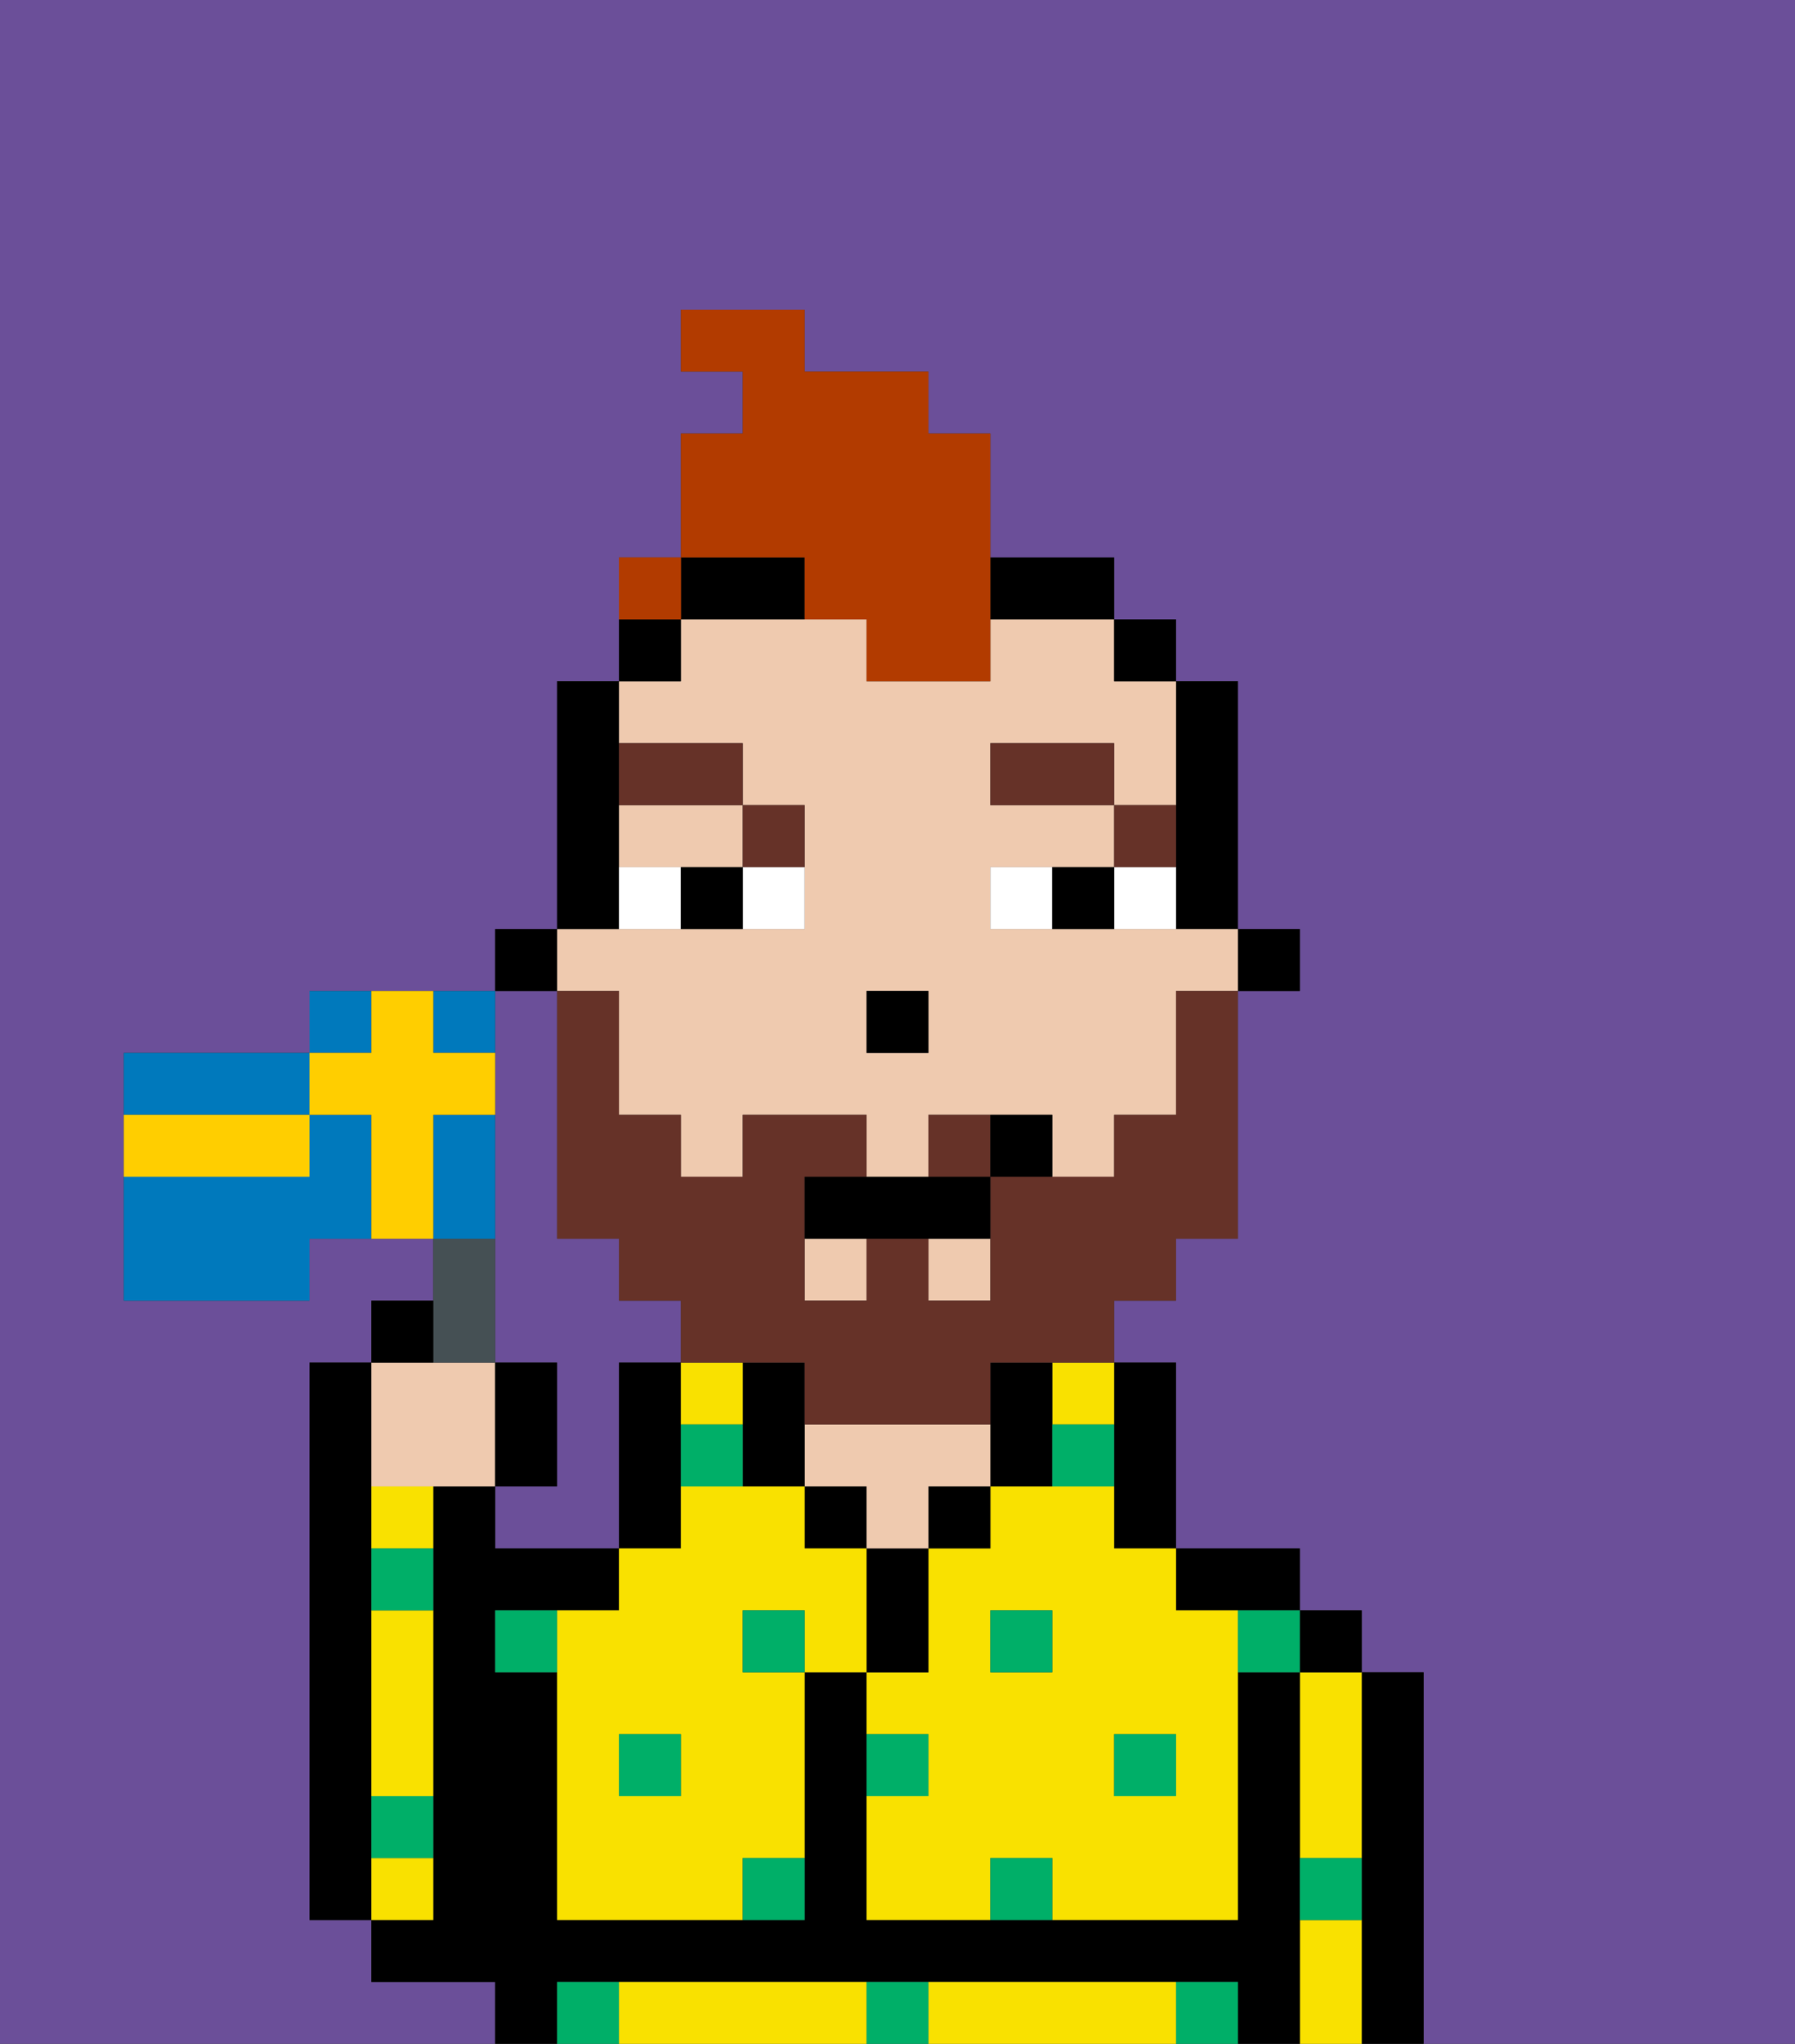 <svg xmlns="http://www.w3.org/2000/svg" viewBox="0 0 29 33"><rect x="0" y="0" width="29" height="33" fill="#333333" stroke="none"/><defs><style>polygon,rect,path{shape-rendering:crispedges;}.va118-1{fill:#6b4f99;}.va118-2{fill:#000000;}.va118-3{fill:#f9e100;}.va118-4{fill:#efcaaf;}.va118-5{fill:#00af68;}.va118-6{fill:#ffffff;}.va118-7{fill:#663228;}.va118-8{fill:#663228;}.va118-9{fill:#b23b00;}.va118-10{fill:#455054;}.va118-11{fill:#0079bc;}.va118-12{fill:#ffce00;}</style></defs><path class="va118-1" d="M0,33H8V32H6V31H5V22H6V21H7V20H5v1H2V17H5V16H8V15H9V11h1V9h1V7h1V6H11V5h2V6h2V7h1V9h2v1h1v1h1v4h1v1H20v4H19v1H18v1h1v3h2v1h1v1h1v6h6V0H0Z"/><path class="va118-1" d="M8,18v4H9v2H8v1h2V22h1V21H10V20H9V16H8v2Z"/><path class="va118-2" d="M6,29V22H5v9H6V29Z"/><path class="va118-2" d="M23,27H22v6h1V27Z"/><path class="va118-3" d="M21,28v2h1V27H21Z"/><path class="va118-3" d="M21,31v2h1V31Z"/><rect class="va118-2" x="21" y="26" width="1" height="1"/><path class="va118-2" d="M21,30V27H20v4H14V27H13v4H9V27H8V26h2V25H8V24H7v7H6v1H8v1H9V32H20v1h1V30Z"/><path class="va118-3" d="M13,32H10v1h4V32Z"/><path class="va118-3" d="M18,32H15v1h4V32Z"/><path class="va118-2" d="M20,26h1V25H19v1Z"/><path class="va118-2" d="M18,24v1h1V22H18v2Z"/><path class="va118-3" d="M18,24H16v1H15v2H14v1h1v1H14v2h2V30h1v1h3V26H19V25H18Zm-1,3H16V26h1Zm2,1v1H18V28Z"/><path class="va118-3" d="M17,23h1V22H17Z"/><path class="va118-2" d="M17,24V22H16v2Z"/><rect class="va118-2" x="15" y="24" width="1" height="1"/><path class="va118-2" d="M15,26V25H14v2h1Z"/><rect class="va118-2" x="13" y="24" width="1" height="1"/><path class="va118-4" d="M14,24v1h1V24h1V23H13v1Z"/><path class="va118-2" d="M12,24h1V22H12v2Z"/><path class="va118-2" d="M11,24V22H10v3h1Z"/><path class="va118-3" d="M13,25V24H11v1H10v1H9v5h3V30h1V27H12V26h1v1h1V25Zm-2,4H10V28h1Z"/><path class="va118-3" d="M12,23V22H11v1Z"/><path class="va118-3" d="M7,30H6v1H7Z"/><path class="va118-3" d="M6,25H7V24H6Z"/><path class="va118-3" d="M6,27v2H7V26H6Z"/><rect class="va118-2" x="20" y="15" width="1" height="1"/><path class="va118-2" d="M19,14v1h1V11H19v3Z"/><path class="va118-4" d="M10,16v2h1v1h1V18h2v1h1V18h2v1h1V18h1V16h1V15H16V14h2V13H16V12h2v1h1V11H18V10H16v1H14V10H11v1H10v1h2v1h1v2H9v1Zm4,0h1v1H14Z"/><rect class="va118-4" x="13" y="20" width="1" height="1"/><rect class="va118-4" x="15" y="20" width="1" height="1"/><path class="va118-4" d="M10,14h2V13H10Z"/><rect class="va118-2" x="18" y="10" width="1" height="1"/><path class="va118-2" d="M17,10h1V9H16v1Z"/><path class="va118-2" d="M12,10h1V9H11v1Z"/><path class="va118-2" d="M11,10H10v1h1Z"/><path class="va118-2" d="M10,14V11H9v4h1Z"/><rect class="va118-2" x="8" y="15" width="1" height="1"/><rect class="va118-2" x="14" y="16" width="1" height="1"/><rect class="va118-5" x="10" y="28" width="1" height="1"/><path class="va118-5" d="M12,31h1V30H12Z"/><path class="va118-5" d="M15,28H14v1h1Z"/><path class="va118-5" d="M14,32v1h1V32Z"/><rect class="va118-5" x="12" y="26" width="1" height="1"/><path class="va118-5" d="M16,30v1h1V30Z"/><rect class="va118-5" x="18" y="28" width="1" height="1"/><rect class="va118-5" x="16" y="26" width="1" height="1"/><path class="va118-5" d="M8,26v1H9V26Z"/><path class="va118-5" d="M19,32v1h1V32Z"/><path class="va118-5" d="M9,32v1h1V32Z"/><path class="va118-5" d="M6,30H7V29H6Z"/><path class="va118-5" d="M6,26H7V25H6Z"/><path class="va118-5" d="M21,31h1V30H21Z"/><path class="va118-5" d="M20,27h1V26H20Z"/><path class="va118-5" d="M11,23v1h1V23Z"/><path class="va118-5" d="M18,24V23H17v1Z"/><path class="va118-6" d="M12,15h1V14H12Z"/><path class="va118-6" d="M10,14v1h1V14Z"/><path class="va118-6" d="M18,14v1h1V14Z"/><path class="va118-6" d="M16,14v1h1V14Z"/><path class="va118-2" d="M11,14v1h1V14Z"/><path class="va118-2" d="M17,14v1h1V14Z"/><path class="va118-7" d="M19,13H18v1h1Z"/><rect class="va118-7" x="16" y="12" width="2" height="1"/><path class="va118-7" d="M13,14V13H12v1Z"/><path class="va118-7" d="M12,13V12H10v1Z"/><path class="va118-8" d="M16,18H15v1h1Z"/><path class="va118-8" d="M19,17v1H18v1H16v2H15V20H14v1H13V19h1V18H12v1H11V18H10V16H9v4h1v1h1v1h2v1h3V22h2V21h1V20h1V16H19Z"/><path class="va118-2" d="M13,20h3V19H13Z"/><path class="va118-2" d="M17,19V18H16v1Z"/><path class="va118-9" d="M13,10h1v1h2V7H15V6H13V5H11V6h1V7H11V9h2Z"/><path class="va118-9" d="M11,9H10v1h1Z"/><path class="va118-4" d="M7,24H8V22H6v2Z"/><path class="va118-10" d="M8,22V20H7v2Z"/><path class="va118-2" d="M7,21H6v1H7Z"/><path class="va118-2" d="M9,22H8v2H9Z"/><path class="va118-11" d="M5,17H2v1H5Z"/><path class="va118-11" d="M6,16H5v1H6Z"/><path class="va118-11" d="M8,17V16H7v1Z"/><path class="va118-11" d="M5,18v1H2v2H5V20H6V18Z"/><path class="va118-11" d="M8,19V18H7v2H8Z"/><path class="va118-12" d="M8,18V17H7V16H6v1H5v1H6v2H7V18Z"/><path class="va118-12" d="M5,19V18H2v1H5Z"/><rect class="va118-9" x="10" y="9" width="1" height="1"></rect></svg>